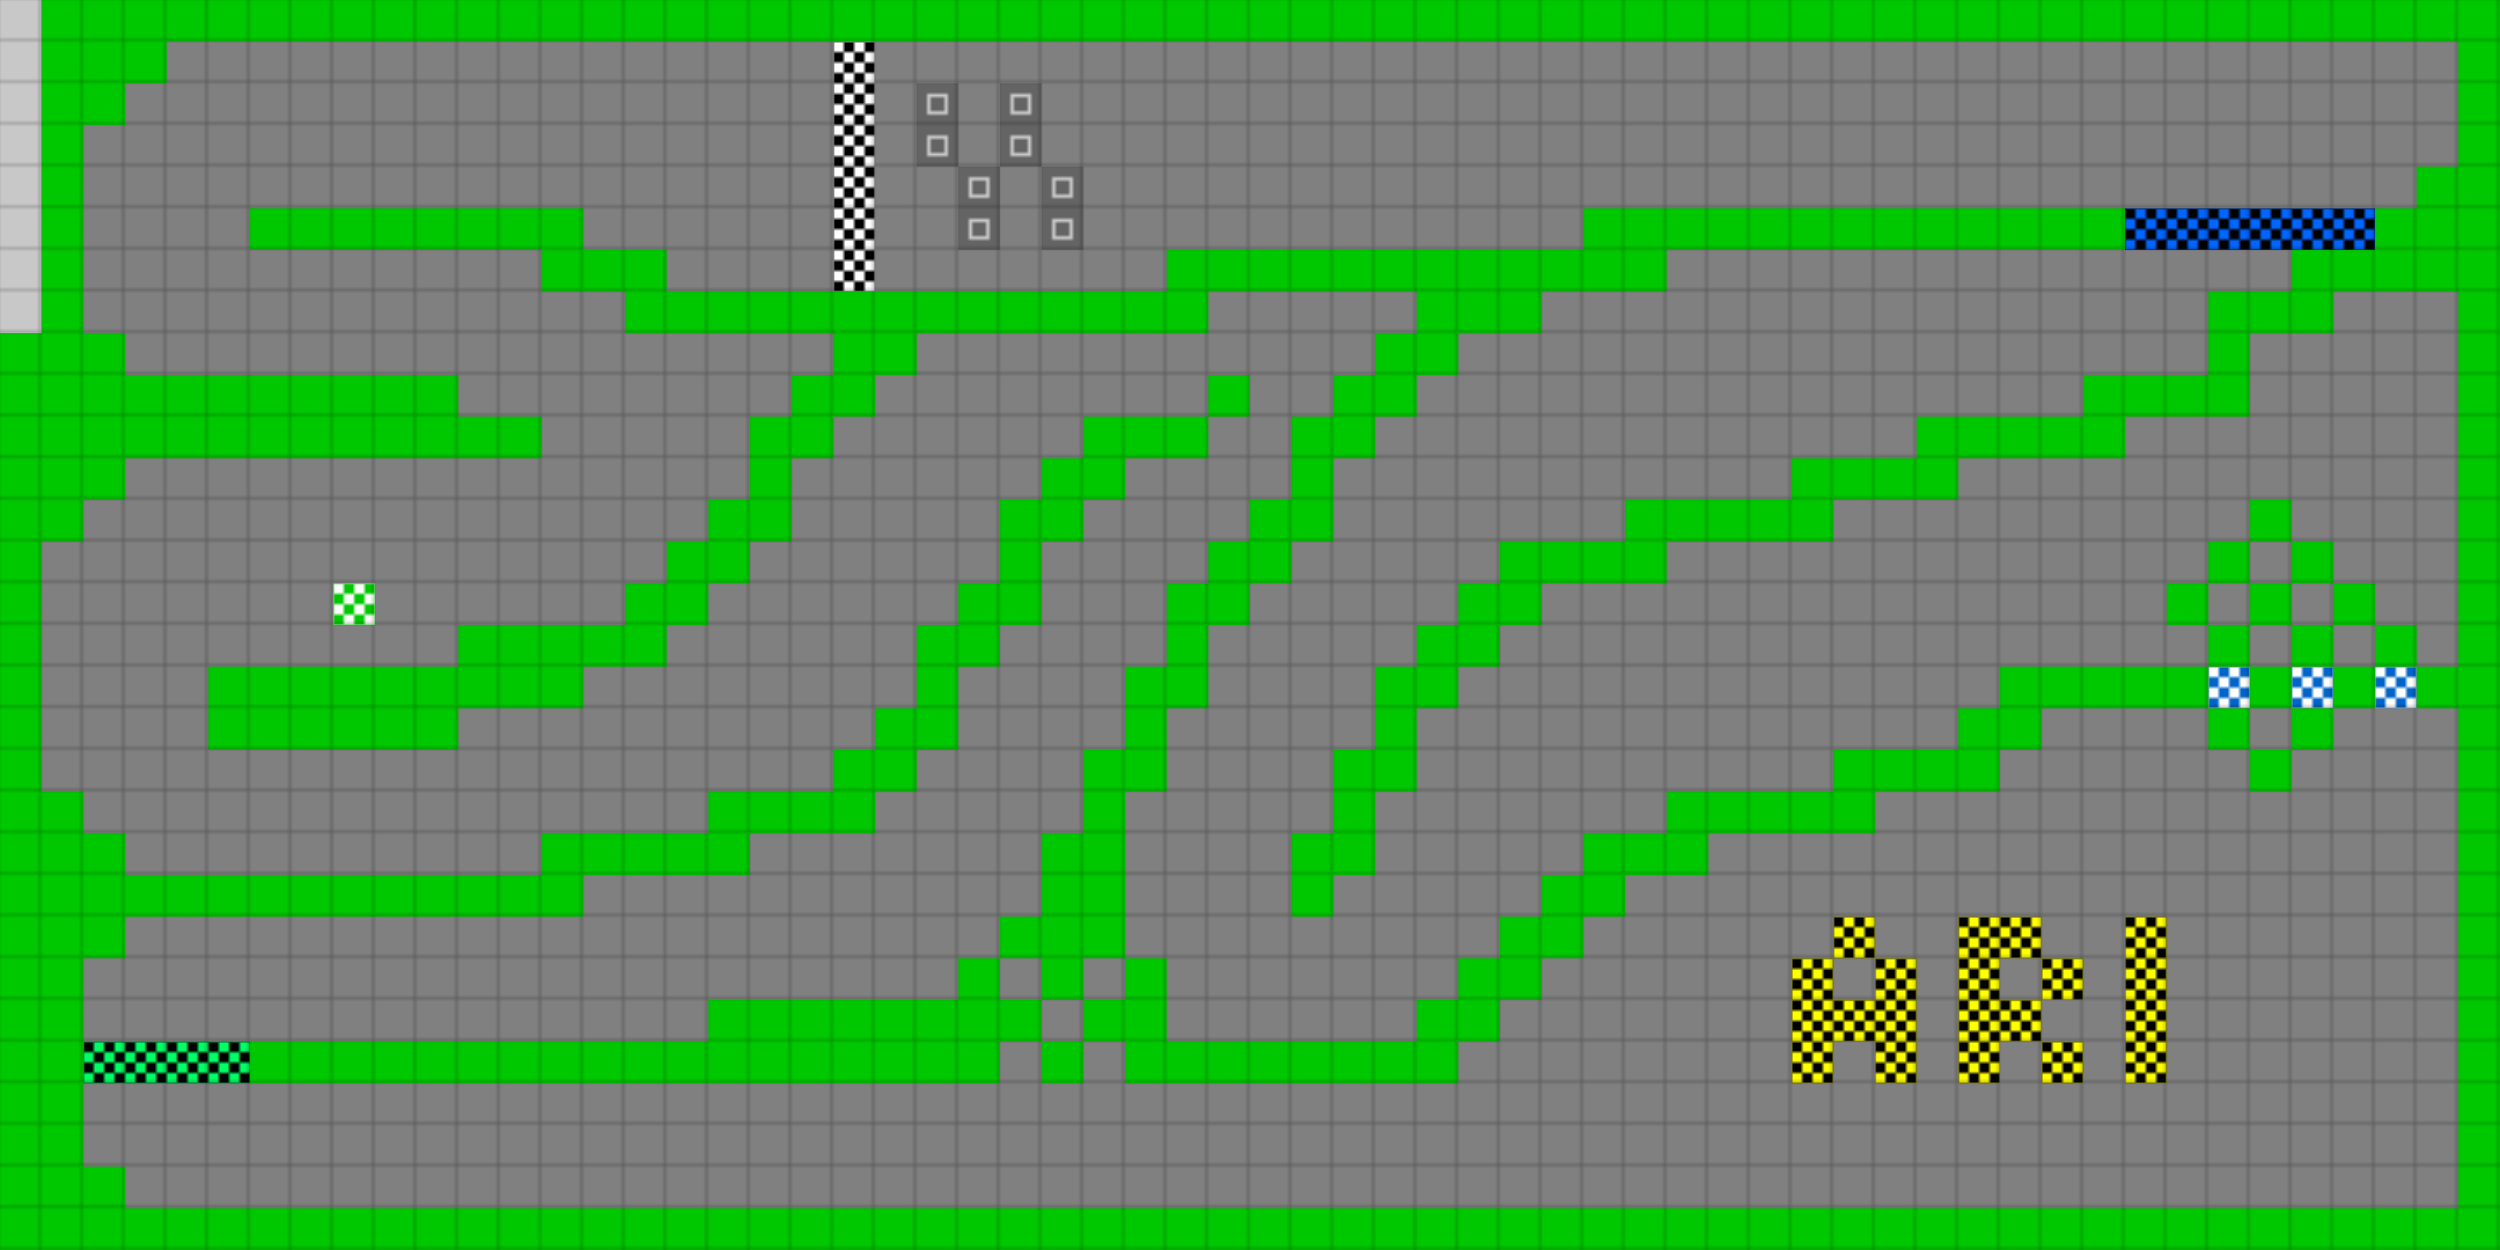 <svg height="360" width="720" id="mapSvgView" xmlns:xlink="http://www.w3.org/1999/xlink" version="1.1" xmlns="http://www.w3.org/2000/svg"> <defs> <style type="text/css"> .grass {fill: rgb(0, 200, 0);} .road {fill: rgb(128, 128, 128);} .start {fill: url(#startPattern)} .finish {fill: url(#finishPattern)} .mud {fill: rgb(100, 70, 0);} .sand {fill: rgb(230, 230, 115);} .water {fill: blue;} .earth {fill: brown;} .night {fill: black;} .parc {fill: rgb(200, 200, 200);} .cp1color {fill: rgb(0, 102, 255);} .cp2color {fill: rgb(0, 100, 200);} .cp3color {fill: rgb(0, 255, 102);} .cp4color {fill: rgb(0, 200, 0);} .cp5color {fill: rgb(255, 255, 0);} .cp6color {fill: rgb(200, 200, 0);} .cp7color {fill: rgb(255, 0, 0);} .cp8color {fill: rgb(200, 0, 0);} .cp9color {fill: rgb(255, 0, 255);} .cp1 {fill: url(#cp1pattern);} .cp2 {fill: url(#cp2pattern);} .cp3 {fill: url(#cp3pattern);} .cp4 {fill: url(#cp4pattern);} .cp5 {fill: url(#cp5pattern);} .cp6 {fill: url(#cp6pattern);} .cp7 {fill: url(#cp7pattern);} .cp8 {fill: url(#cp8pattern);} .cp9 {fill: url(#cp9pattern);} .primaryColor {fill: rgb(0, 255, 102);} </style> <pattern y="0" x="0" height="12" width="12" patternUnits="userSpaceOnUse" id="grid"> <line stroke-width="1" stroke="black" y2="12" x2="12" y1="0" x1="12"></line> <line stroke-width="1" stroke="black" y2="12" x2="12" y1="12" x1="0"></line> </pattern> <pattern y="0" x="0" height="12" width="12" patternUnits="userSpaceOnUse" id="finishPattern"> <rect fill="black" height="12" width="12" y="0" x="0"></rect> <path fill="white" d="M0,0L3,0L3,3L0,3L0,0M6,0L9,0L9,3L6,3L6,0M3,3L6,3L6,6L3,6L3,3M9,3L12,3L12,6L9,6L9,3"></path> <path fill="white" d="M0,6L3,6L3,9L0,9L0,6M6,6L9,6L9,9L6,9L6,6M3,9L6,9L6,12L3,12L3,9M9,9L12,9L12,12L9,12L9,9"></path> </pattern> <pattern y="0" x="0" height="12" width="12" patternUnits="userSpaceOnUse" id="startPattern"> <rect fill="rgb(100,100,100)" height="12" width="12" y="0" x="0"></rect> <rect stroke-width="1" stroke="rgb(200,200,200)" fill="none" height="5" width="5" y="3.5" x="3.5"></rect> &gt; </pattern> <pattern y="0" x="0" height="12" width="12" patternUnits="userSpaceOnUse" id="cp1pattern"> <rect class="cp1color" height="12" width="12" y="0" x="0"></rect> <path fill="black" d="M0,0L3,0L3,3L0,3L0,0M6,0L9,0L9,3L6,3L6,0M3,3L6,3L6,6L3,6L3,3M9,3L12,3L12,6L9,6L9,3"></path> <path fill="black" d="M0,6L3,6L3,9L0,9L0,6M6,6L9,6L9,9L6,9L6,6M3,9L6,9L6,12L3,12L3,9M9,9L12,9L12,12L9,12L9,9"></path> </pattern> <pattern y="0" x="0" height="12" width="12" patternUnits="userSpaceOnUse" id="cp2pattern"> <rect class="cp2color" height="12" width="12" y="0" x="0"></rect> <path fill="white" d="M0,0L3,0L3,3L0,3L0,0M6,0L9,0L9,3L6,3L6,0M3,3L6,3L6,6L3,6L3,3M9,3L12,3L12,6L9,6L9,3"></path> <path fill="white" d="M0,6L3,6L3,9L0,9L0,6M6,6L9,6L9,9L6,9L6,6M3,9L6,9L6,12L3,12L3,9M9,9L12,9L12,12L9,12L9,9"></path> </pattern> <pattern y="0" x="0" height="12" width="12" patternUnits="userSpaceOnUse" id="cp3pattern"> <rect class="cp3color" height="12" width="12" y="0" x="0"></rect> <path fill="black" d="M0,0L3,0L3,3L0,3L0,0M6,0L9,0L9,3L6,3L6,0M3,3L6,3L6,6L3,6L3,3M9,3L12,3L12,6L9,6L9,3"></path> <path fill="black" d="M0,6L3,6L3,9L0,9L0,6M6,6L9,6L9,9L6,9L6,6M3,9L6,9L6,12L3,12L3,9M9,9L12,9L12,12L9,12L9,9"></path> </pattern> <pattern y="0" x="0" height="12" width="12" patternUnits="userSpaceOnUse" id="cp4pattern"> <rect class="cp4color" height="12" width="12" y="0" x="0"></rect> <path fill="white" d="M0,0L3,0L3,3L0,3L0,0M6,0L9,0L9,3L6,3L6,0M3,3L6,3L6,6L3,6L3,3M9,3L12,3L12,6L9,6L9,3"></path> <path fill="white" d="M0,6L3,6L3,9L0,9L0,6M6,6L9,6L9,9L6,9L6,6M3,9L6,9L6,12L3,12L3,9M9,9L12,9L12,12L9,12L9,9"></path> </pattern> <pattern y="0" x="0" height="12" width="12" patternUnits="userSpaceOnUse" id="cp5pattern"> <rect class="cp5color" height="12" width="12" y="0" x="0"></rect> <path fill="black" d="M0,0L3,0L3,3L0,3L0,0M6,0L9,0L9,3L6,3L6,0M3,3L6,3L6,6L3,6L3,3M9,3L12,3L12,6L9,6L9,3"></path> <path fill="black" d="M0,6L3,6L3,9L0,9L0,6M6,6L9,6L9,9L6,9L6,6M3,9L6,9L6,12L3,12L3,9M9,9L12,9L12,12L9,12L9,9"></path> </pattern> <pattern y="0" x="0" height="12" width="12" patternUnits="userSpaceOnUse" id="cp6pattern"> <rect class="cp6color" height="12" width="12" y="0" x="0"></rect> <path fill="white" d="M0,0L3,0L3,3L0,3L0,0M6,0L9,0L9,3L6,3L6,0M3,3L6,3L6,6L3,6L3,3M9,3L12,3L12,6L9,6L9,3"></path> <path fill="white" d="M0,6L3,6L3,9L0,9L0,6M6,6L9,6L9,9L6,9L6,6M3,9L6,9L6,12L3,12L3,9M9,9L12,9L12,12L9,12L9,9"></path> </pattern> <pattern y="0" x="0" height="12" width="12" patternUnits="userSpaceOnUse" id="cp7pattern"> <rect class="cp7color" height="12" width="12" y="0" x="0"></rect> <path fill="black" d="M0,0L3,0L3,3L0,3L0,0M6,0L9,0L9,3L6,3L6,0M3,3L6,3L6,6L3,6L3,3M9,3L12,3L12,6L9,6L9,3"></path> <path fill="black" d="M0,6L3,6L3,9L0,9L0,6M6,6L9,6L9,9L6,9L6,6M3,9L6,9L6,12L3,12L3,9M9,9L12,9L12,12L9,12L9,9"></path> </pattern> <pattern y="0" x="0" height="12" width="12" patternUnits="userSpaceOnUse" id="cp8pattern"> <rect class="cp8color" height="12" width="12" y="0" x="0"></rect> <path fill="white" d="M0,0L3,0L3,3L0,3L0,0M6,0L9,0L9,3L6,3L6,0M3,3L6,3L6,6L3,6L3,3M9,3L12,3L12,6L9,6L9,3"></path> <path fill="white" d="M0,6L3,6L3,9L0,9L0,6M6,6L9,6L9,9L6,9L6,6M3,9L6,9L6,12L3,12L3,9M9,9L12,9L12,12L9,12L9,9"></path> </pattern> <pattern y="0" x="0" height="12" width="12" patternUnits="userSpaceOnUse" id="cp9pattern"> <rect class="cp9color" height="12" width="12" y="0" x="0"></rect> <path fill="black" d="M0,0L3,0L3,3L0,3L0,0M6,0L9,0L9,3L6,3L6,0M3,3L6,3L6,6L3,6L3,3M9,3L12,3L12,6L9,6L9,3"></path> <path fill="black" d="M0,6L3,6L3,9L0,9L0,6M6,6L9,6L9,9L6,9L6,6M3,9L6,9L6,12L3,12L3,9M9,9L12,9L12,12L9,12L9,9"></path> </pattern> </defs> <rect height="100%" width="100%" y="0" x="0" class="road" id="mainfill"></rect> <g id="paths"><path class="cp1" d="M612,60L612,60L684,60L684,72L612,72Z"></path><path class="cp2" d="M636,192L636,192L648,192L648,204L636,204L636,192M660,192L660,192L672,192L672,204L660,204L660,192M684,192L684,192L696,192L696,204L684,204Z"></path><path class="cp3" d="M24,300L24,300L72,300L72,312L24,312Z"></path><path class="cp4" d="M96,168L96,168L108,168L108,180L96,180Z"></path><path class="cp5" d="M528,264L528,264L540,264L540,276L528,276L528,264M540,276L540,276L552,276L552,312L540,312L540,300L528,300L528,312L516,312L516,276L528,276L528,288L540,288L540,276M564,264L564,264L588,264L588,276L576,276L576,288L588,288L588,276L600,276L600,288L588,288L588,300L576,300L576,312L564,312L564,264M612,264L612,264L624,264L624,312L612,312L612,264M588,300L588,300L600,300L600,312L588,312Z"></path><path class="parc" d="M0,0L0,0L12,0L12,96L0,96Z"></path><path class="grass" d="M12,0L12,0L720,0L720,360L0,360L0,96L12,96L12,0M60,12L60,12L48,12L48,24L36,24L36,36L24,36L24,96L36,96L36,108L132,108L132,120L156,120L156,132L36,132L36,144L24,144L24,156L12,156L12,228L24,228L24,240L36,240L36,252L156,252L156,240L204,240L204,228L240,228L240,216L252,216L252,204L264,204L264,180L276,180L276,168L288,168L288,144L300,144L300,132L312,132L312,120L348,120L348,108L360,108L360,120L348,120L348,132L324,132L324,144L312,144L312,156L300,156L300,180L288,180L288,192L276,192L276,216L264,216L264,228L252,228L252,240L216,240L216,252L168,252L168,264L36,264L36,276L24,276L24,336L36,336L36,348L708,348L708,204L696,204L696,192L684,192L684,180L672,180L672,168L660,168L660,156L648,156L648,144L660,144L660,156L672,156L672,168L684,168L684,180L696,180L696,192L708,192L708,84L672,84L672,96L648,96L648,120L612,120L612,132L564,132L564,144L528,144L528,156L480,156L480,168L444,168L444,180L432,180L432,192L420,192L420,204L408,204L408,228L396,228L396,252L384,252L384,264L372,264L372,240L384,240L384,216L396,216L396,192L408,192L408,180L420,180L420,168L432,168L432,156L468,156L468,144L516,144L516,132L552,132L552,120L600,120L600,108L636,108L636,84L660,84L660,72L684,72L684,60L696,60L696,48L708,48L708,12L60,12M72,60L72,60L168,60L168,72L192,72L192,84L336,84L336,72L456,72L456,60L612,60L612,72L480,72L480,84L444,84L444,96L420,96L420,108L408,108L408,120L396,120L396,132L384,132L384,156L372,156L372,168L360,168L360,180L348,180L348,204L336,204L336,228L324,228L324,276L312,276L312,288L300,288L300,276L288,276L288,264L300,264L300,240L312,240L312,216L324,216L324,192L336,192L336,168L348,168L348,156L360,156L360,144L372,144L372,120L384,120L384,108L396,108L396,96L408,96L408,84L348,84L348,96L264,96L264,108L252,108L252,120L240,120L240,132L228,132L228,156L216,156L216,168L204,168L204,180L192,180L192,192L168,192L168,204L132,204L132,216L60,216L60,192L132,192L132,180L180,180L180,168L192,168L192,156L204,156L204,144L216,144L216,120L228,120L228,108L240,108L240,96L180,96L180,84L156,84L156,72L72,72L72,60M648,156L648,156L648,168L636,168L636,156L648,156M648,168L648,168L660,168L660,180L648,180L648,168M636,168L636,168L636,180L624,180L624,168L636,168M636,180L636,180L648,180L648,192L636,192L636,180M660,180L660,180L672,180L672,192L660,192L660,180M648,192L648,192L660,192L660,204L648,204L648,192M636,192L636,192L636,204L588,204L588,216L576,216L576,228L540,228L540,240L492,240L492,252L468,252L468,264L456,264L456,276L444,276L444,288L432,288L432,300L420,300L420,312L324,312L324,300L312,300L312,288L324,288L324,276L336,276L336,300L408,300L408,288L420,288L420,276L432,276L432,264L444,264L444,252L456,252L456,240L480,240L480,228L528,228L528,216L564,216L564,204L576,204L576,192L636,192M672,192L672,192L684,192L684,204L672,204L672,192M636,204L636,204L648,204L648,216L636,216L636,204M660,204L660,204L672,204L672,216L660,216L660,204M648,216L648,216L660,216L660,228L648,228L648,216M288,276L288,276L288,288L300,288L300,300L288,300L288,312L72,312L72,300L204,300L204,288L276,288L276,276L288,276M300,300L300,300L312,300L312,312L300,312Z"></path><path class="finish" d="M240,12L240,12L252,12L252,84L240,84Z"></path><path class="start" d="M264,24L264,24L276,24L276,48L264,48L264,24M288,24L288,24L300,24L300,48L288,48L288,24M276,48L276,48L288,48L288,72L276,72L276,48M300,48L300,48L312,48L312,72L300,72Z"></path></g> <rect opacity=".3" fill="url(#grid)" height="100%" width="100%" y="0" x="0"></rect></svg>